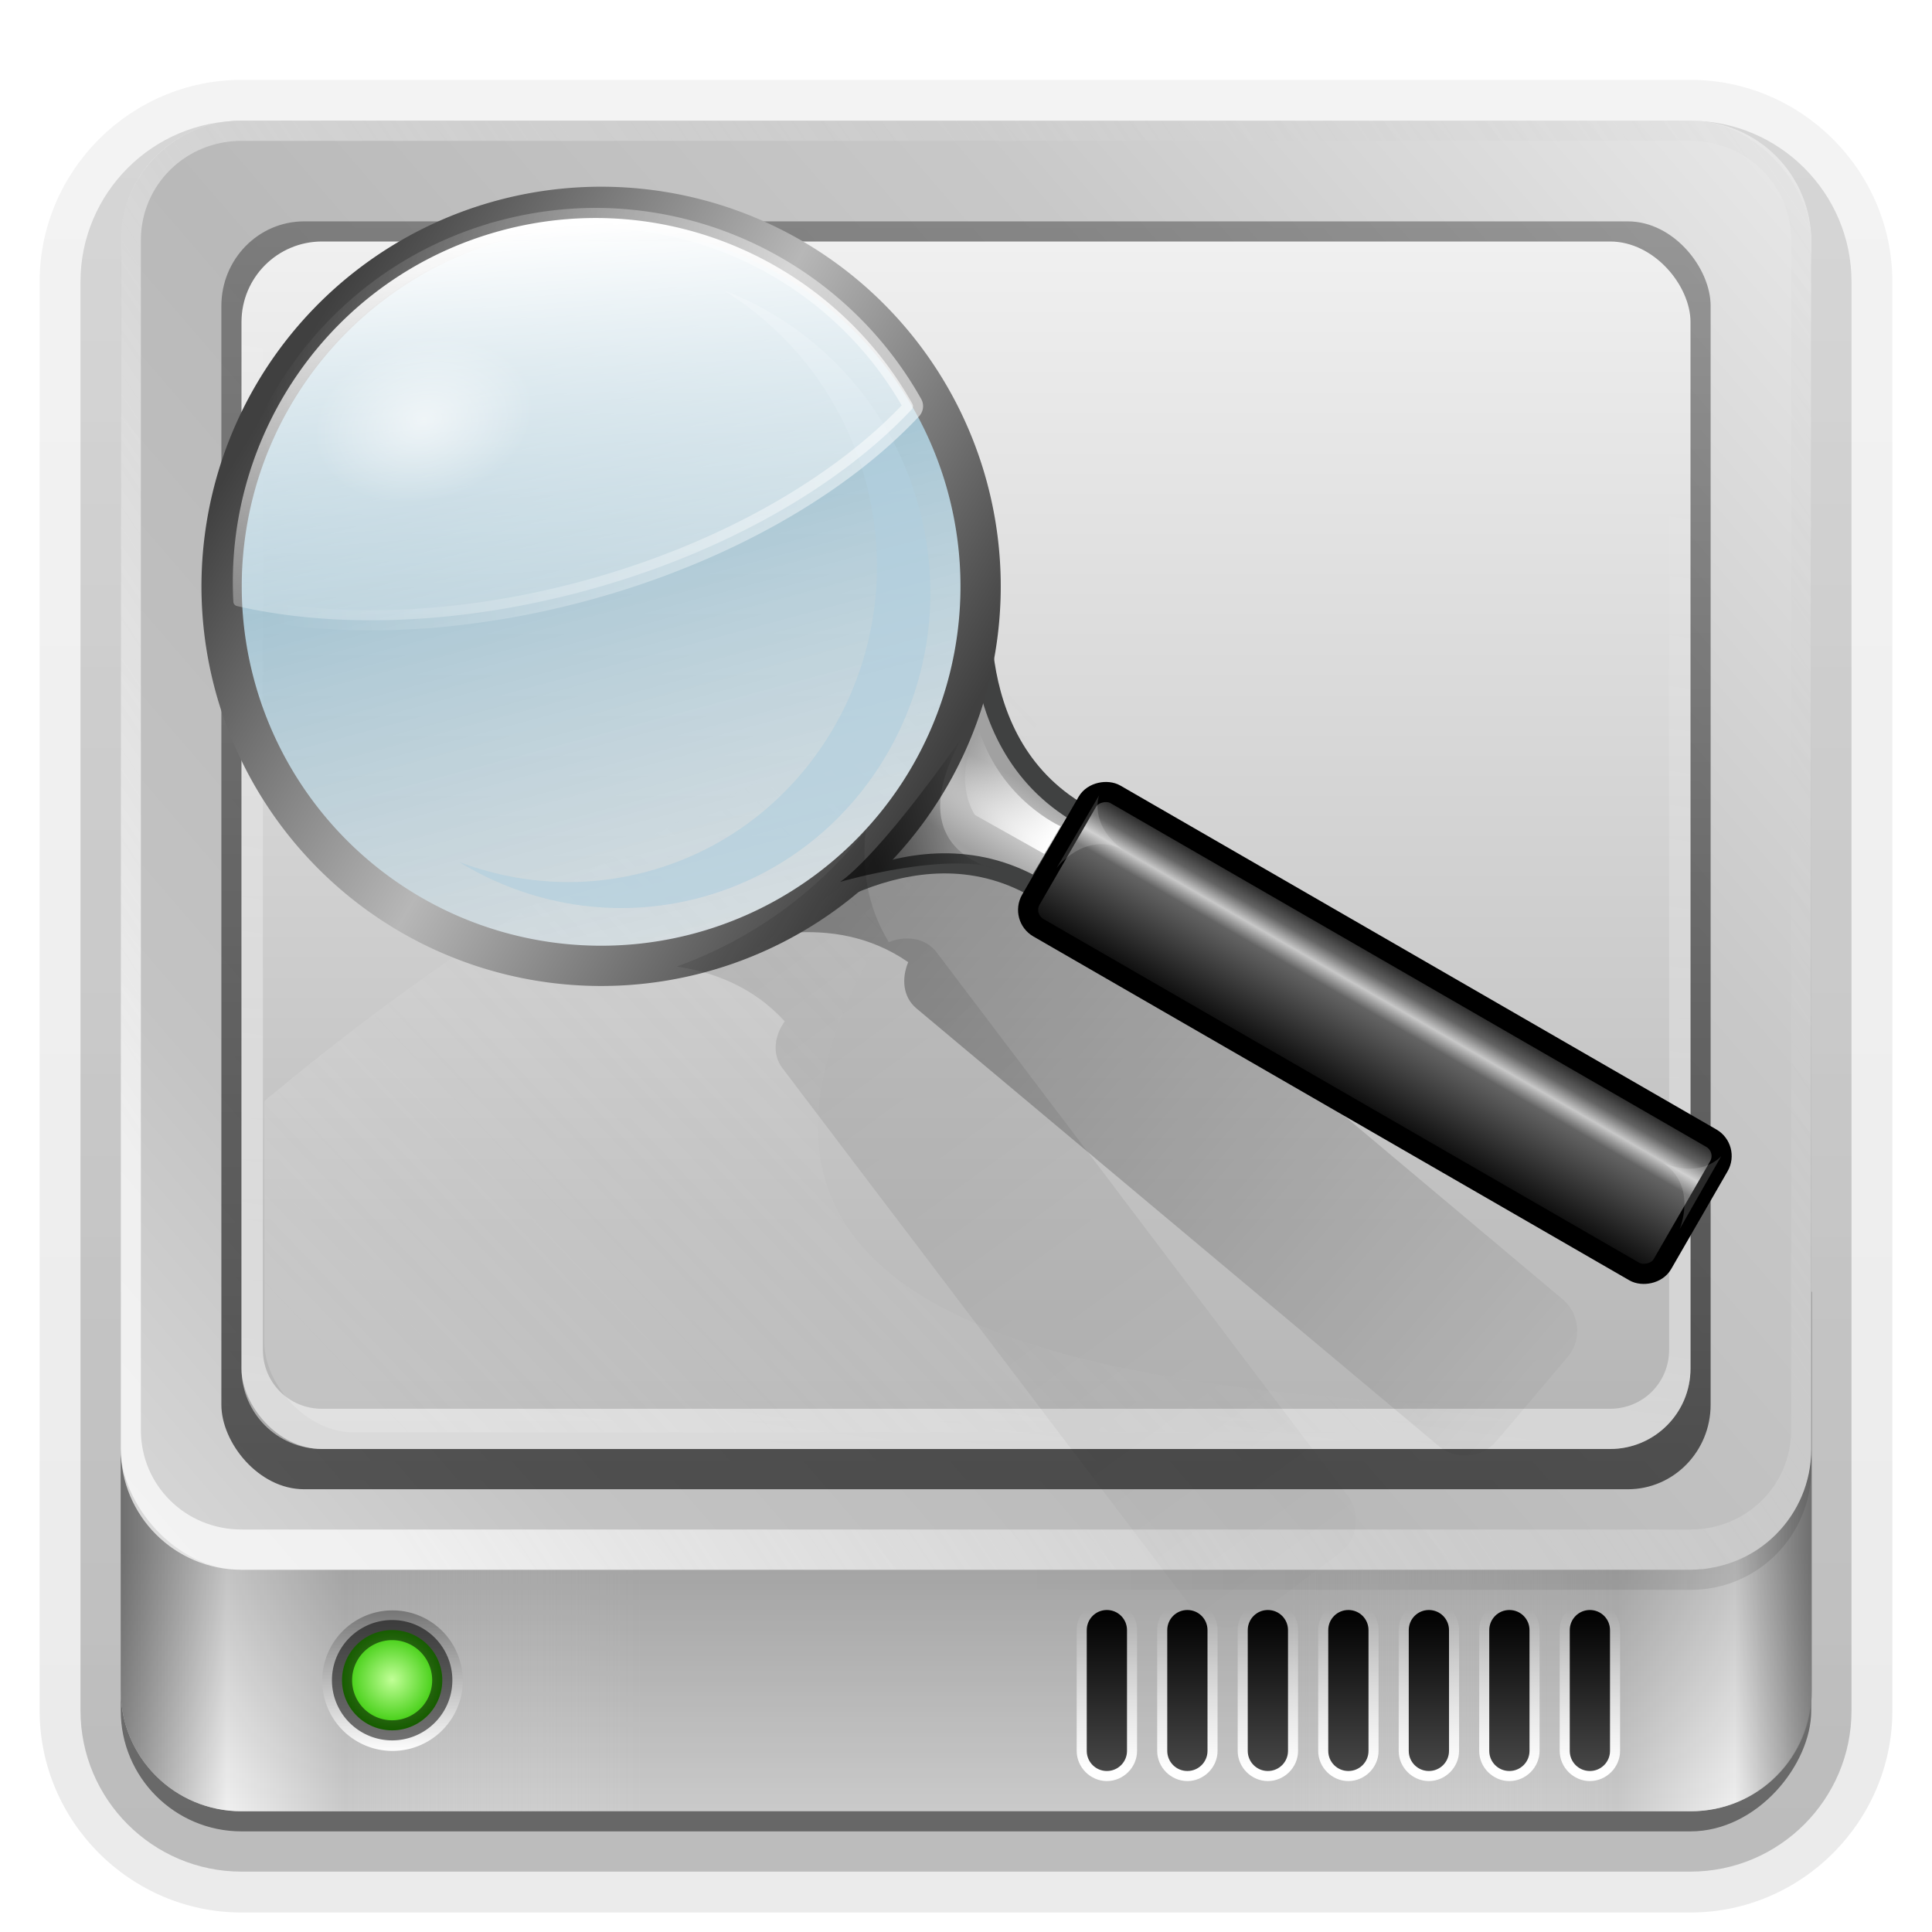 <?xml version="1.0" encoding="UTF-8"?>
<!-- Created with Inkscape (http://www.inkscape.org/) -->
<svg id="svg2408" width="96" height="96" version="1.0" xmlns="http://www.w3.org/2000/svg" xmlns:cc="http://creativecommons.org/ns#" xmlns:dc="http://purl.org/dc/elements/1.1/" xmlns:rdf="http://www.w3.org/1999/02/22-rdf-syntax-ns#" xmlns:xlink="http://www.w3.org/1999/xlink">
 <defs id="defs2410">
  <linearGradient id="linearGradient3448">
   <stop id="stop3450" offset="0"/>
   <stop id="stop3452" stop-opacity="0" offset="1"/>
  </linearGradient>
  <linearGradient id="linearGradient3220">
   <stop id="stop3222" stop-color="#fff" offset="0"/>
   <stop id="stop3224" stop-color="#bfbfbf" stop-opacity="0" offset="1"/>
  </linearGradient>
  <linearGradient id="ButtonShadow" x1="45.448" x2="45.448" y1="92.54" y2="7.016" gradientTransform="scale(1.006 .994)" gradientUnits="userSpaceOnUse">
   <stop id="stop3750" offset="0"/>
   <stop id="stop3752" stop-opacity=".588" offset="1"/>
  </linearGradient>
  <linearGradient id="linearGradient3737">
   <stop id="stop3739" stop-color="#fff" offset="0"/>
   <stop id="stop3741" stop-color="#fff" stop-opacity="0" offset="1"/>
  </linearGradient>
  <filter id="filter3179" x="-.295" y="-.462" width="1.59" height="1.923" color-interpolation-filters="sRGB">
   <feGaussianBlur id="feGaussianBlur3181" stdDeviation="6.696"/>
  </filter>
  <filter id="filter3174" color-interpolation-filters="sRGB">
   <feGaussianBlur id="feGaussianBlur3176" stdDeviation="1.71"/>
  </filter>
  <linearGradient id="linearGradient3188" x1="36.357" x2="36.357" y1="6" y2="63.893" gradientUnits="userSpaceOnUse" xlink:href="#linearGradient3737"/>
  <linearGradient id="linearGradient3179" x1="-1.857" x2="88" y1="86.214" y2="8.607" gradientUnits="userSpaceOnUse">
   <stop id="stop3175" stop-color="#e6e6e6" offset="0"/>
   <stop id="stop3189" stop-color="#c3c3c3" offset=".26"/>
   <stop id="stop3187" stop-color="#b9b9b9" offset=".492"/>
   <stop id="stop3191" stop-color="#c8c8c8" offset=".759"/>
   <stop id="stop3177" stop-color="#e6e6e6" offset="1"/>
  </linearGradient>
  <linearGradient id="linearGradient3279" x1="6" x2="32" y1="77.094" y2="77.094" gradientUnits="userSpaceOnUse">
   <stop id="stop3324" stop-color="#7a7a7a" offset="0"/>
   <stop id="stop3326" stop-color="#f9f9f9" offset=".203"/>
   <stop id="stop3328" stop-color="#c9c9c9" offset=".43"/>
   <stop id="stop3330" stop-color="#dedede" stop-opacity="0" offset="1"/>
  </linearGradient>
  <linearGradient id="linearGradient3287" x1="6" x2="32.031" y1="77.094" y2="77.094" gradientTransform="matrix(-1 0 0 1 96.031 0)" gradientUnits="userSpaceOnUse">
   <stop id="stop3275" stop-color="#7a7a7a" offset="0"/>
   <stop id="stop3281" stop-color="#f9f9f9" offset=".146"/>
   <stop id="stop3283" stop-color="#c9c9c9" offset=".373"/>
   <stop id="stop3277" stop-color="#dedede" stop-opacity="0" offset="1"/>
  </linearGradient>
  <linearGradient id="linearGradient3454" x1="6" x2="45.219" y1="75.5" y2="75.5" gradientTransform="matrix(-1,0,0,1,96,0)" gradientUnits="userSpaceOnUse" xlink:href="#linearGradient3448"/>
  <linearGradient id="linearGradient3460" x1="48" x2="48" y1="77.094" y2="90" gradientUnits="userSpaceOnUse" xlink:href="#linearGradient3448"/>
  <linearGradient id="linearGradient3517" x1="41.042" x2="48" y1="72" y2="19.161" gradientUnits="userSpaceOnUse" xlink:href="#linearGradient3737"/>
  <linearGradient id="linearGradient3527" x1="38.766" x2="38.766" y1="73" y2="-60.296" gradientTransform="matrix(1.028 0 0 1.05 -.306 -2.65)" gradientUnits="userSpaceOnUse" xlink:href="#linearGradient3448"/>
  <linearGradient id="linearGradient3547" x1="44.325" x2="44.325" y1="12" y2="72.112" gradientUnits="userSpaceOnUse">
   <stop id="stop4329" stop-color="#f0f0f0" offset="0"/>
   <stop id="stop4331" stop-color="#b4b4b4" offset="1"/>
  </linearGradient>
  <linearGradient id="linearGradient3551" x1="18.743" x2="109.19" y1="8.047" y2="68.517" gradientTransform="matrix(1,0,0,-1,0,84)" gradientUnits="userSpaceOnUse" xlink:href="#linearGradient3220"/>
  <linearGradient id="linearGradient3556" x1="16" x2="20.179" y1="85.062" y2="85.062" gradientUnits="userSpaceOnUse">
   <stop id="stop3378" stop-color="#767676" offset="0"/>
   <stop id="stop3380" stop-color="#fdfdfd" offset="1"/>
  </linearGradient>
  <radialGradient id="radialGradient3558" cx="18.089" cy="85.062" r="2.089" gradientTransform="matrix(1 0 0 1.004 0 -.364)" gradientUnits="userSpaceOnUse">
   <stop id="stop3368" stop-color="#c1ff97" offset="0"/>
   <stop id="stop3370" stop-color="#30c700" offset="1"/>
  </radialGradient>
  <linearGradient id="linearGradient4231" x1="67.071" x2="67.071" y1="80" y2="88.011" gradientTransform="translate(-2)" gradientUnits="userSpaceOnUse">
   <stop id="stop4227" offset="0"/>
   <stop id="stop4229" stop-color="#484848" offset="1"/>
  </linearGradient>
  <linearGradient id="linearGradient4239" x1="67.071" x2="67.071" y1="80" y2="88.011" gradientUnits="userSpaceOnUse" xlink:href="#linearGradient3737"/>
  <clipPath id="clipPath3306">
   <rect id="rect3308" x="12" y="12" width="72" height="60" rx="4" ry="4" fill="#fff"/>
  </clipPath>
  <linearGradient id="linearGradient3540" x1="15.656" x2="46.595" y1="69.394" y2="39.821" gradientUnits="userSpaceOnUse" xlink:href="#linearGradient3220"/>
  <filter id="filter3642" x="-.123" y="-.18" width="1.245" height="1.36" color-interpolation-filters="sRGB">
   <feGaussianBlur id="feGaussianBlur3644" stdDeviation="3.178"/>
  </filter>
  <linearGradient id="ButtonShadow-0" x1="45.448" x2="45.448" y1="92.54" y2="7.016" gradientTransform="matrix(1.006 0 0 .994 100 0)" gradientUnits="userSpaceOnUse">
   <stop id="stop3750-8" offset="0"/>
   <stop id="stop3752-5" stop-opacity=".588" offset="1"/>
  </linearGradient>
  <linearGradient id="linearGradient3780" x1="32.251" x2="32.251" y1="6.132" y2="90.239" gradientTransform="matrix(1.024 0 0 1.012 -1.143 -98.071)" gradientUnits="userSpaceOnUse" xlink:href="#ButtonShadow-0"/>
  <linearGradient id="linearGradient3721" x1="32.251" x2="32.251" y1="6.132" y2="90.239" gradientTransform="translate(0,-97)" gradientUnits="userSpaceOnUse" xlink:href="#ButtonShadow-0"/>
  <radialGradient id="radialGradient3217" cx="63.938" cy="95.866" r="20.688" gradientTransform="matrix(.143 -.143 .837 .837 38.232 -15.648)" gradientUnits="userSpaceOnUse">
   <stop id="stop3407" stop-color="#d0d0d0" offset="0"/>
   <stop id="stop3409" stop-color="#a1a1a1" offset="1"/>
  </radialGradient>
  <linearGradient id="linearGradient3219" x1="40.113" x2="40.113" y1="2.603" y2="75.04" gradientUnits="userSpaceOnUse">
   <stop id="stop3555" stop-color="#5496b4" stop-opacity=".784" offset="0"/>
   <stop id="stop3557" stop-color="#dfecf2" stop-opacity=".502" offset="1"/>
  </linearGradient>
  <linearGradient id="linearGradient3221" x1="12.75" x2="63.25" y1="11.75" y2="64" gradientUnits="userSpaceOnUse">
   <stop id="stop3194" stop-color="#404040" offset="0"/>
   <stop id="stop3200" stop-color="#b7b7b7" offset=".5"/>
   <stop id="stop3196" stop-color="#404040" offset="1"/>
  </linearGradient>
  <filter id="filter3274" color-interpolation-filters="sRGB">
   <feGaussianBlur id="feGaussianBlur3276" stdDeviation="1.986"/>
  </filter>
  <linearGradient id="linearGradient3223" x1="34.796" x2="26.033" y1="2.413" y2="49.633" gradientTransform="matrix(.993 0 0 .993 .512 .51)" gradientUnits="userSpaceOnUse" xlink:href="#linearGradient3737"/>
  <linearGradient id="linearGradient3225" x1="124.34" x2="10.007" y1="42.894" y2="21.098" gradientUnits="userSpaceOnUse" xlink:href="#linearGradient3737"/>
  <radialGradient id="radialGradient3227" cx="31.357" cy="22.818" r="7.357" gradientTransform="matrix(1 4.829e-8 -3.481e-8 .721 -6.5191e-6 6.37)" gradientUnits="userSpaceOnUse" xlink:href="#linearGradient3737"/>
  <linearGradient id="linearGradient3229" x1="53.797" x2="61.487" y1="73.685" y2="81.817" gradientTransform="matrix(.688 -.687 .688 .687 23.861 39.569)" gradientUnits="userSpaceOnUse">
   <stop id="stop3427" offset="0"/>
   <stop id="stop3429" stop-opacity="0" offset="1"/>
  </linearGradient>
  <linearGradient id="linearGradient3231" x1="72" x2="55.941" y1="129.12" y2="129.12" gradientTransform="matrix(.972 0 0 .972 -11.108 44.853)" gradientUnits="userSpaceOnUse">
   <stop id="stop3365" offset="0"/>
   <stop id="stop3377" stop-color="#646464" offset=".2"/>
   <stop id="stop3371" stop-color="#c8c8c8" offset=".3"/>
   <stop id="stop3373" stop-color="#646464" offset=".4"/>
   <stop id="stop3367" offset="1"/>
  </linearGradient>
  <linearGradient id="linearGradient3233" x1="64.414" x2="64.414" y1="87.406" y2="75.818" gradientTransform="matrix(.688 -.687 .688 .687 23.861 39.569)" gradientUnits="userSpaceOnUse" xlink:href="#linearGradient3737"/>
  <filter id="filter3439" x="-.094" y="-.167" width="1.188" height="1.333" color-interpolation-filters="sRGB">
   <feGaussianBlur id="feGaussianBlur3441" stdDeviation="0.319"/>
  </filter>
  <linearGradient id="linearGradient3239" x1="22.221" x2="83.447" y1="14.908" y2="78.168" gradientTransform="matrix(.99 .139 -.139 .99 -4.828 -6.652)" gradientUnits="userSpaceOnUse" xlink:href="#linearGradient3448"/>
  <linearGradient id="linearGradient3257" x1="22.221" x2="83.447" y1="14.908" y2="78.168" gradientTransform="matrix(.996 -.085 .085 .996 -10.37 1.603)" gradientUnits="userSpaceOnUse" xlink:href="#linearGradient3448"/>
 </defs>
 <g id="layer2" display="none">
  <rect id="rect3745" x="5" y="7" width="86" height="85" rx="6" ry="6" fill="url(#ButtonShadow)" filter="url(#filter3174)" opacity=".9"/>
 </g>
 <g id="layer5">
  <path id="path3786" transform="scale(1,-1)" d="m12-95.031c-5.511 0-10.031 4.52-10.031 10.031v71c0 5.511 4.52 10.031 10.031 10.031h72c5.511 0 10.031-4.52 10.031-10.031v-71c0-5.511-4.52-10.031-10.031-10.031h-72z" fill="url(#linearGradient3780)" opacity=".08"/>
  <path id="path3778" transform="scale(1,-1)" d="m12-94.031c-4.972 0-9.031 4.06-9.031 9.031v71c0 4.972 4.06 9.031 9.031 9.031h72c4.972 0 9.031-4.06 9.031-9.031v-71c0-4.972-4.06-9.031-9.031-9.031h-72z" fill="url(#linearGradient3780)" opacity=".1"/>
  <path id="path3770" transform="scale(1,-1)" d="m12-93c-4.409 0-8 3.591-8 8v71c0 4.409 3.591 8 8 8h72c4.409 0 8-3.591 8-8v-71c0-4.409-3.591-8-8-8h-72z" fill="url(#linearGradient3780)" opacity=".2"/>
  <rect id="rect3723" transform="scale(1,-1)" x="5" y="-92" width="86" height="85" rx="7" ry="7" fill="url(#linearGradient3780)" opacity=".3"/>
  <rect id="rect3716" transform="scale(1,-1)" x="6" y="-91" width="84" height="84" rx="6" ry="6" fill="url(#linearGradient3721)" opacity=".45"/>
 </g>
 <g id="layer1">
  <path id="rect3728" d="m12 6c-3.324 0-6 2.676-6 6v2 68 2c0 0.335 0.041 0.651 0.094 0.969 0.049 0.296 0.097 0.597 0.188 0.875 0.01 0.03 0.021 0.064 0.031 0.094 0.099 0.288 0.235 0.547 0.375 0.812 0.145 0.274 0.316 0.536 0.5 0.781s0.374 0.473 0.594 0.688c0.44 0.428 0.943 0.815 1.5 1.094 0.279 0.14 0.573 0.247 0.875 0.344-0.256-0.1-0.487-0.236-0.719-0.375-0.007-0.004-0.024 0.004-0.031 0-0.032-0.019-0.062-0.043-0.094-0.062-0.12-0.077-0.231-0.164-0.344-0.25-0.106-0.081-0.213-0.161-0.312-0.25-0.178-0.161-0.347-0.345-0.5-0.531-0.108-0.13-0.218-0.265-0.312-0.406-0.025-0.038-0.038-0.086-0.062-0.125-0.065-0.103-0.13-0.205-0.188-0.312-0.101-0.195-0.206-0.416-0.281-0.625-0.008-0.022-0.024-0.041-0.031-0.062-0.032-0.092-0.036-0.187-0.062-0.281-0.03-0.107-0.07-0.203-0.094-0.312-0.073-0.342-0.125-0.698-0.125-1.062v-2-68-2c0-2.782 2.218-5 5-5h2 68 2c2.782 0 5 2.218 5 5v2 68 2c0 0.364-0.052 0.721-0.125 1.062-0.044 0.207-0.088 0.398-0.156 0.594-0.008 0.022-0.023 0.041-0.031 0.062-0.063 0.174-0.138 0.367-0.219 0.531-0.042 0.083-0.079 0.17-0.125 0.25-0.055 0.097-0.127 0.188-0.188 0.281-0.094 0.141-0.205 0.276-0.312 0.406-0.143 0.174-0.303 0.347-0.469 0.5-0.011 0.01-0.02 0.021-0.031 0.031-0.138 0.126-0.285 0.234-0.438 0.344-0.103 0.073-0.204 0.153-0.312 0.219-0.007 0.004-0.024-0.004-0.031 0-0.232 0.139-0.463 0.275-0.719 0.375 0.302-0.097 0.596-0.204 0.875-0.344 0.557-0.279 1.06-0.666 1.5-1.094 0.22-0.214 0.409-0.442 0.594-0.688s0.355-0.508 0.5-0.781c0.14-0.265 0.276-0.525 0.375-0.812 0.01-0.031 0.021-0.063 0.031-0.094 0.09-0.278 0.139-0.579 0.188-0.875 0.052-0.318 0.094-0.634 0.094-0.969v-2-68-2c0-3.324-2.676-6-6-6h-72z" fill="url(#linearGradient3188)" opacity=".5"/>
  <path id="rect3243" d="m90 64.188v19.812c0 3.324-2.676 6-6 6h-72c-3.324 0-6-2.676-6-6v-19.812h84z" fill="#cacaca"/>
  <path id="path3285" d="m90.031 64.188v19.812c0 3.324-2.676 6-6 6h-20.031v-25.812h26.031z" fill="url(#linearGradient3287)" opacity=".8"/>
  <path id="path3263" d="m6 64.188v19.812c0 3.324 2.676 6 6 6h20v-25.812h-26z" fill="url(#linearGradient3279)" opacity=".8"/>
  <path id="path3299" d="m90 64.188v19.812c0 3.324-2.676 6-6 6h-72c-3.324 0-6-2.676-6-6v-19.812h84z" fill="url(#linearGradient3460)" opacity=".2"/>
  <g id="g3318">
   <path id="path3374" transform="matrix(0 1.671 1.664 0 -122.04 53.283)" d="m20.179 85.062a2.089 2.098 0 1 1-4.179 0 2.089 2.098 0 1 1 4.179 0z" fill="url(#linearGradient3556)"/>
   <path id="path3364" transform="matrix(1.192 0 0 1.187 -2.077 -17.48)" d="m20.179 85.062a2.089 2.098 0 1 1-4.179 0 2.089 2.098 0 1 1 4.179 0z" fill="url(#radialGradient3558)" stroke="#000" stroke-linecap="square" stroke-opacity=".532" stroke-width=".841"/>
  </g>
  <path id="path4237" transform="matrix(1,0,0,-1,-2,168)" d="m57 79.5c-0.818 0-1.5 0.682-1.5 1.5v6c0 0.818 0.682 1.5 1.5 1.5s1.5-0.682 1.5-1.5v-6c0-0.818-0.682-1.5-1.5-1.5zm4 0c-0.818 0-1.5 0.682-1.5 1.5v6c0 0.818 0.682 1.5 1.5 1.5s1.5-0.682 1.5-1.5v-6c0-0.818-0.682-1.5-1.5-1.5zm4 0c-0.818 0-1.5 0.682-1.5 1.5v6c0 0.818 0.682 1.5 1.5 1.5s1.5-0.682 1.5-1.5v-6c0-0.818-0.682-1.5-1.5-1.5zm4 0c-0.818 0-1.5 0.682-1.5 1.5v6c0 0.818 0.682 1.5 1.5 1.5s1.5-0.682 1.5-1.5v-6c0-0.818-0.682-1.5-1.5-1.5zm4 0c-0.818 0-1.5 0.682-1.5 1.5v6c0 0.818 0.682 1.5 1.5 1.5s1.5-0.682 1.5-1.5v-6c0-0.818-0.682-1.5-1.5-1.5zm4 0c-0.818 0-1.5 0.682-1.5 1.5v6c0 0.818 0.682 1.5 1.5 1.5s1.5-0.682 1.5-1.5v-6c0-0.818-0.682-1.5-1.5-1.5zm4 0c-0.818 0-1.5 0.682-1.5 1.5v6c0 0.818 0.682 1.5 1.5 1.5s1.5-0.682 1.5-1.5v-6c0-0.818-0.682-1.5-1.5-1.5z" fill="url(#linearGradient4239)"/>
  <path id="rect4210" d="m55 80c-0.554 0-1 0.446-1 1v6c0 0.554 0.446 1 1 1s1-0.446 1-1v-6c0-0.554-0.446-1-1-1zm4 0c-0.554 0-1 0.446-1 1v6c0 0.554 0.446 1 1 1s1-0.446 1-1v-6c0-0.554-0.446-1-1-1zm4 0c-0.554 0-1 0.446-1 1v6c0 0.554 0.446 1 1 1s1-0.446 1-1v-6c0-0.554-0.446-1-1-1zm4 0c-0.554 0-1 0.446-1 1v6c0 0.554 0.446 1 1 1s1-0.446 1-1v-6c0-0.554-0.446-1-1-1zm4 0c-0.554 0-1 0.446-1 1v6c0 0.554 0.446 1 1 1s1-0.446 1-1v-6c0-0.554-0.446-1-1-1zm4 0c-0.554 0-1 0.446-1 1v6c0 0.554 0.446 1 1 1s1-0.446 1-1v-6c0-0.554-0.446-1-1-1zm4 0c-0.554 0-1 0.446-1 1v6c0 0.554 0.446 1 1 1s1-0.446 1-1v-6c0-0.554-0.446-1-1-1z" fill="url(#linearGradient4231)"/>
 </g>
 <g id="layer3">
  <rect id="rect3171" x="6" y="6" width="84" height="72" rx="6" ry="6" fill="url(#linearGradient3179)"/>
  <path id="rect3213" d="m12 78c-3.324 0-6-2.676-6-6v-60c0-3.324 2.676-6 6-6h72c3.324 0 6 2.676 6 6v60c0 3.324-2.676 6-6 6h-72zm0-2h72c2.782 0 5-2.195 5-4.938v-59.125c0-2.742-2.218-4.938-5-4.938h-72c-2.782 0-5 2.195-5 4.938v59.125c0 2.742 2.218 4.938 5 4.938z" fill="url(#linearGradient3551)" opacity=".7"/>
  <rect id="rect3398" x="-88" y="12" width="72" height="60" rx="4" ry="4" fill="#803300" opacity=".2"/>
  <path id="path3443" d="m90 72v1c0 3.324-2.676 6-6 6h-72c-3.324 0-6-2.676-6-6v-1c0 2.985 2.153 5.435 5 5.906 0.327 0.065 0.652 0.094 1 0.094h72c0.166 0 0.337-0.018 0.5-0.031 0.042-0.004 0.084 0.005 0.125 0 0.128-0.013 0.25-0.042 0.375-0.062 2.847-0.471 5-2.921 5-5.906z" fill="url(#linearGradient3454)" opacity=".1"/>
  <rect id="rect2399" transform="matrix(1.088 0 0 1.101 -1.172 -1.41)" x="13.306" y="13.888" width="54.464" height="34.821" rx="9" ry="9" fill="#fff" filter="url(#filter3179)" opacity=".15"/>
  <rect id="rect3492" x="11" y="11" width="74" height="63" rx="4.111" ry="4.2" fill="url(#linearGradient3527)" opacity=".6"/>
  <rect id="rect3519" x="12" y="12" width="72" height="60" rx="4" ry="4" fill="url(#linearGradient3547)"/>
  <path id="rect3490" d="m16 12c-2.216 0-4 1.784-4 4v52c0 2.216 1.784 4 4 4h64c2.216 0 4-1.784 4-4v-52c0-2.216-1.784-4-4-4h-64zm0 0.125h64c1.64 0 2.938 1.298 2.938 2.938v52c0 1.64-1.298 2.938-2.938 2.938h-64c-1.64 0-2.938-1.298-2.938-2.938v-52c0-1.64 1.298-2.938 2.938-2.938z" fill="url(#linearGradient3517)" opacity=".5"/>
  <path id="path3295" transform="matrix(1.117 0 0 1.117 -.267 -9.247)" d="m64.467 70.746c-31.604-1.483-35.94-11.416-14.841-33.81-23.873 7.551-35.167 18.171-43.557 25.412-8.911 7.758-0.529 17.769 9.274 16.938 10.159-0.007 41.02-1.879 49.125-8.54z" clip-path="url(#clipPath3306)" fill="url(#linearGradient3540)" fill-rule="evenodd" filter="url(#filter3642)" opacity=".4"/>
 </g>
 <g id="g3259">
  <path id="path3188" d="m46.94 37.684c-1.756 3.678-4.456 6.618-7.65 8.667 1.854-0.143 3.939 0.142 5.839 1.459-0.333 0.791-0.277 1.722 0.408 2.296l25.971 21.761c0.84 0.704 2.137 0.583 2.845-0.254l3.556-4.201c0.709-0.838 0.586-2.141-0.254-2.845l-25.929-21.776c-0.709-0.594-1.703-0.479-2.432 0.034-1.515-1.554-2.142-3.4-2.354-5.141z" fill="url(#linearGradient3257)" opacity=".6"/>
  <g id="g3204" transform="matrix(.507 -.136 .136 .507 -20.29 31.177)">
   <path id="path3310" d="m101.04 56.585s14.868-7.132 24.665 2.664l5.844-5.672c-9.897-9.896-2.751-24.75-2.751-24.75-2.175 6.421-2.969 10.531-10.055 17.617-7.129 7.129-17.704 10.14-17.704 10.14z" fill="url(#radialGradient3217)" fill-rule="evenodd" stroke="#404141" stroke-width="1.906px"/>
   <path id="path2420" transform="matrix(.991 0 0 .991 55.641 -16.41)" d="m74.25 37.75a36.25 36.25 0 1 1-72.5 0 36.25 36.25 0 1 1 72.5 0z" fill="url(#linearGradient3219)" stroke="url(#linearGradient3221)" stroke-width="3.846"/>
   <path id="path3261" transform="matrix(.998 0 0 .998 55.503 -16.793)" d="m56.375 13.757c5.137 5.454 8.312 12.862 8.312 21.031-2e-6 16.735-13.28 30.344-29.625 30.344-6.318 0-12.159-2.044-16.969-5.5 5.381 5.665 12.897 9.188 21.219 9.188 16.345 0 29.625-13.577 29.625-30.312 0-10.231-4.974-19.259-12.562-24.75z" fill="#b0cedd" filter="url(#filter3274)" opacity=".8"/>
   <g id="g3184">
    <path id="path3262" transform="matrix(.998 0 0 .998 54.75 -17.441)" d="m38.25 3.469c-16.615 0-30.388 11.787-33.688 27.406a0.445 0.445 0 0 0 0.219 0.5c8.191 4.35 19.485 7.156 32.094 7.156 13.928 0 26.283-3.443 34.562-8.594a0.445 0.445 0 0 0 0.188-0.5c-3.819-14.901-17.269-25.969-33.375-25.969z" fill="url(#linearGradient3223)" stroke="url(#linearGradient3225)" stroke-width="1.91"/>
    <path id="path3278" transform="matrix(1.433 0 0 1.433 36.223 -31.24)" d="m38.714 22.818a7.357 5.303 0 1 1-14.714 0 7.357 5.303 0 1 1 14.714 0z" fill="url(#radialGradient3227)" opacity=".6"/>
   </g>
   <path id="path3423" d="m122.72 43.55c-9.335 9.462 0.486 13.368 0.486 13.368-4.254-3.281-15.314-3.038-15.314-3.038s3.646-0.972 14.828-10.33z" fill="url(#linearGradient3229)" fill-rule="evenodd" opacity=".6"/>
   <rect id="rect3361" transform="matrix(.707 -.707 .707 .707 0 0)" x="43.826" y="130.9" width="14.584" height="69.032" rx="1.945" ry="1.945" fill="url(#linearGradient3231)" stroke="#000" stroke-width="1.906"/>
   <path id="path3413" d="m127.25 56.327-5.381-5.259s-1.4-3.833 2.459-7.631c0.351 6.974 5.092 10.763 5.092 10.763l-2.17 2.127z" fill="url(#linearGradient3233)" fill-rule="evenodd"/>
   <path id="path3433" transform="matrix(.688 -.687 .688 .687 23.861 39.569)" d="m62.358 89.065 8.176 0.044s-2.903 0.516-3.403 4.552c-0.354-4.066-4.773-4.596-4.773-4.596z" fill="#fff" fill-rule="evenodd" filter="url(#filter3439)" opacity=".4"/>
   <path id="path3443-0" transform="matrix(.688 -.687 -.688 -.687 194.53 210.23)" d="m62.358 89.065 8.176 0.044s-2.903 0.516-3.403 4.552c-0.354-4.066-4.773-4.596-4.773-4.596z" fill="#fff" fill-rule="evenodd" filter="url(#filter3439)" opacity=".4"/>
  </g>
  <path id="path4130" d="m43.012 41.28c-2.53 3.195-5.817 5.46-9.387 6.747 1.839 0.273 3.808 1.015 5.368 2.722-0.5 0.697-0.653 1.617-0.113 2.329l20.475 26.996c0.662 0.873 1.953 1.044 2.831 0.385l4.402-3.304c0.877-0.659 1.048-1.957 0.385-2.831l-20.431-27.002c-0.559-0.737-1.553-0.846-2.378-0.508-1.131-1.852-1.332-3.791-1.151-5.535z" fill="url(#linearGradient3239)" opacity=".2"/>
 </g>
</svg>
